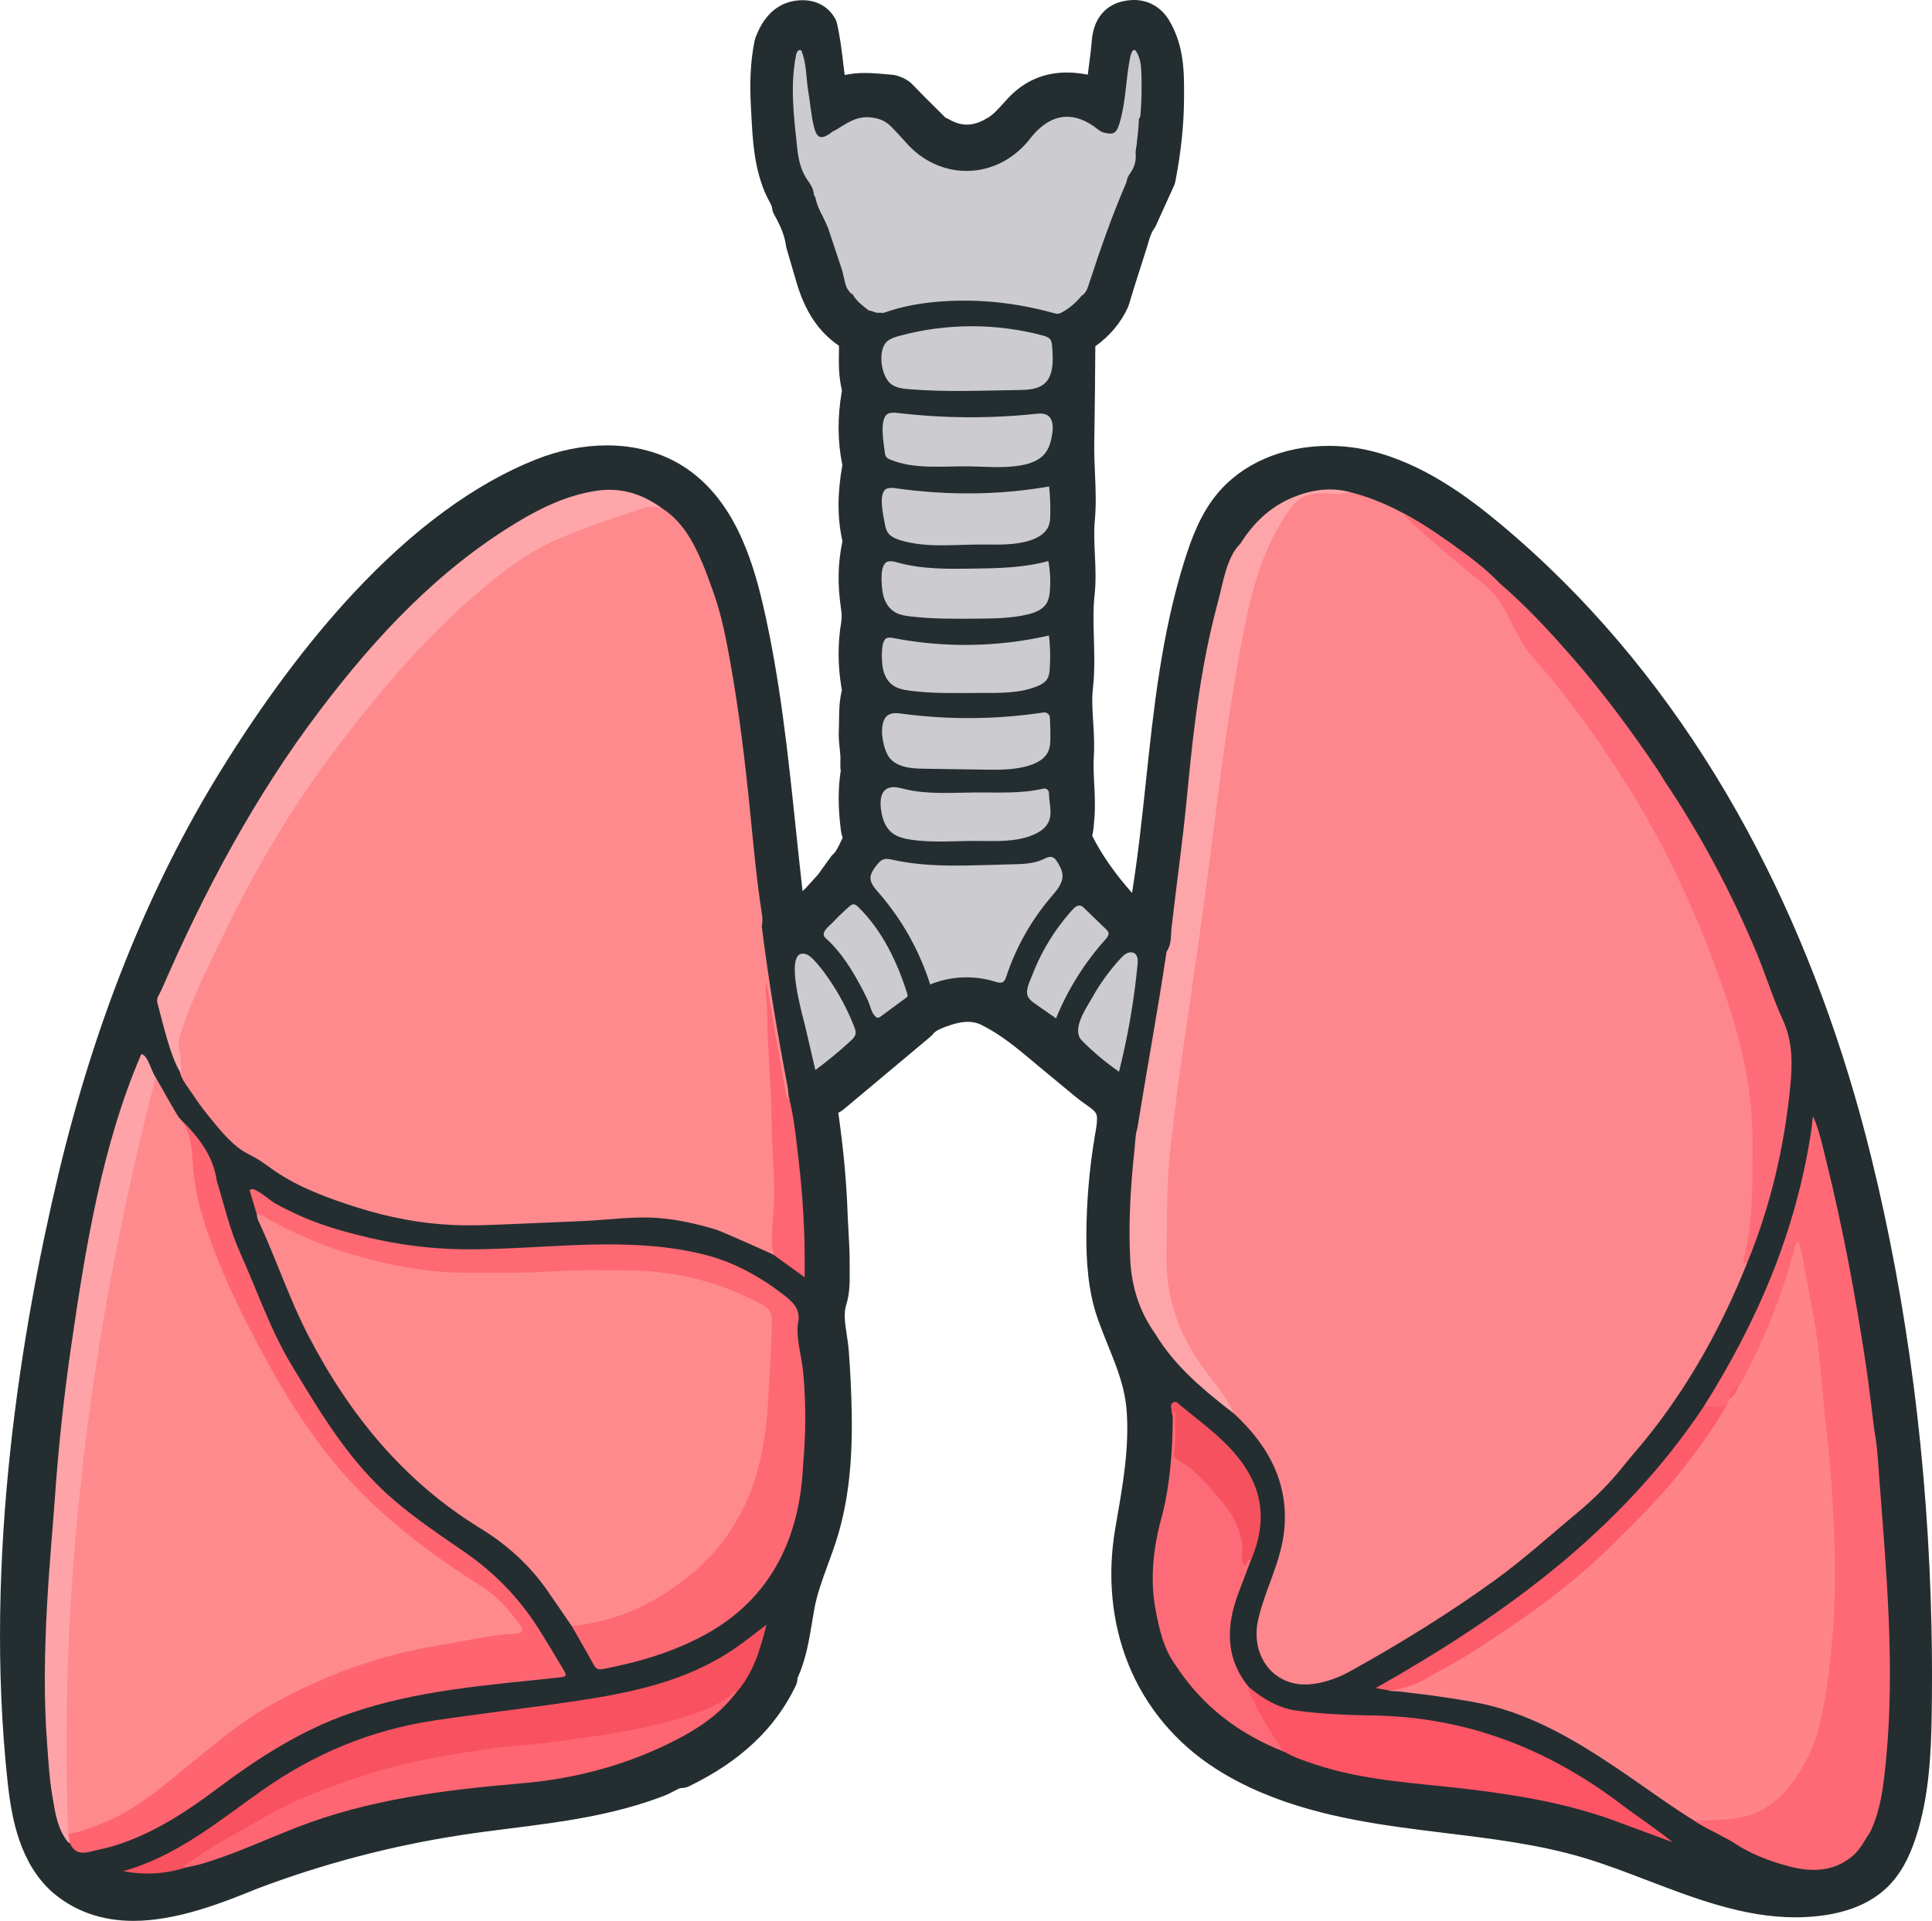<?xml version="1.0" encoding="UTF-8"?>
<svg id="Capa_2" data-name="Capa 2" xmlns="http://www.w3.org/2000/svg" viewBox="0 0 970.236 964.745">
  <defs>
    <style>
      .cls-1 {
        fill: #f85160;
      }

      .cls-2 {
        fill: #fea6aa;
      }

      .cls-3 {
        fill: #f5515f;
      }

      .cls-4 {
        fill: #fe8a8e;
      }

      .cls-5 {
        fill: #fe6b78;
      }

      .cls-6 {
        fill: #242e30;
      }

      .cls-7 {
        fill: #fe6673;
      }

      .cls-8 {
        fill: #fe848a;
      }

      .cls-9 {
        fill: #fe6974;
      }

      .cls-10 {
        fill: #fe6c79;
      }

      .cls-11 {
        fill: #fe5566;
      }

      .cls-12 {
        fill: #fe6975;
      }

      .cls-13 {
        fill: #fe6674;
      }

      .cls-14 {
        fill: #fea4a8;
      }

      .cls-15 {
        fill: #cccbcf;
      }

      .cls-16 {
        fill: #fe868d;
      }

      .cls-17 {
        fill: #fe6571;
      }

      .cls-18 {
        fill: #fd5c6b;
      }

      .cls-19 {
        fill: #fea5a9;
      }
    </style>
  </defs>
  <g id="Capa_1-2" data-name="Capa 1">
    <g>
      <g>
        <path class="cls-6" d="M67.043,960.244c-14.902,0-27.661-4.511-37.92-13.407-14.83-13.438-18.85-34.005-20.836-52.358-12.131-112.054,7.164-227.128,25.486-303.931,18.023-75.546,45.031-142.872,80.272-200.107,34.648-56.269,89.967-128.921,156.755-155.497,11.098-4.415,22.866-6.75,34.033-6.75,13.258,0,25.564,3.332,35.588,9.635,23.702,14.905,32.968,43.717,38.392,67.151,8.505,36.749,12.491,74.793,16.345,111.585,1.397,13.33,2.841,27.108,4.478,40.614,1.606-1.32,3.635-3.429,4.684-4.519,1.342-1.394,2.436-2.53,3.435-3.338l6.576-7.263c1.949-2.72,3.907-5.44,5.864-8.161l.645-.897c.189-.261.403-.501.642-.716,2.089-1.881,3.385-4.624,4.757-7.528.551-1.167,1.121-2.373,1.764-3.576-.038-.297-.258-.935-.407-1.372-.286-.838-.644-1.88-.802-3.057-1.501-11.168-1.491-21.004.031-30.055-.219-.546-.329-1.132-.323-1.723l.023-2.192c.001-.071.004-.165.008-.236.132-2.269-.115-4.627-.376-7.123-.281-2.693-.572-5.479-.422-8.432.087-1.706.103-3.413.121-5.221.049-4.88.1-9.926,1.58-15.056-.019-.163-.103-.515-.168-.777-.11-.456-.218-.913-.295-1.383-1.754-10.7-1.786-21.23-.096-31.297.414-2.477.38-5.137-.108-8.369-1.707-11.291-1.495-21.717.647-31.873.051-.241.107-.479.164-.714.038-.156.087-.356.112-.486-2.719-11.203-2.813-23.005-.3-37.126.15-.844.168-1.398.059-1.918-2.353-11.21-2.461-22.684-.327-35.074.151-.883.289-1.788.16-2.286-1.676-6.502-1.577-12.918-1.482-19.122.021-1.329.041-2.658.043-3.985.001-.636-.018-1.052-.044-1.324-.451-.125-.882-.32-1.273-.578-9.707-6.389-16.143-15.914-20.254-29.977l-4.968-16.964c-.065-.218-.111-.44-.142-.664-.715-5.311-2.694-10.595-6.419-17.134-.435-.764-.623-1.605-.585-2.431-.391-1.474-1.175-2.953-2.058-4.62-.649-1.227-1.321-2.494-1.9-3.891-5.077-12.238-5.747-24.994-6.396-37.33-.065-1.26-.132-2.519-.203-3.778-.718-12.749-.145-23.056,1.802-32.435.055-.262.132-.519.232-.767,3.006-7.461,7.537-15.171,18.357-15.777.37-.021.735-.031,1.098-.031,5.422,0,9.681,2.347,12.316,6.787.237.4.411.834.516,1.288,1.522,6.618,2.322,13.334,3.096,19.829.434,3.639.878,7.378,1.448,11.043,4.093-1.63,8.586-2.394,13.869-2.394,3.391,0,6.763.302,10.024.595,1.21.108,2.42.218,3.629.31.385.029.765.108,1.13.235l.156.054c1.743.604,4.125,1.428,6.025,3.522,3.517,3.707,7.236,7.383,10.834,10.938,1.867,1.847,3.735,3.692,5.589,5.554.248.249.489.519.73.794.004.004.007.008.011.012.598.074,1.179.269,1.707.576,3.864,2.248,7.591,3.341,11.392,3.34,3.919,0,7.981-1.227,12.072-3.646.052-.031.104-.061.158-.09,3.555-1.912,6.357-5.025,9.324-8.321.841-.935,1.682-1.868,2.538-2.775,7.099-7.519,15.866-11.333,26.06-11.333,3.688,0,7.526.471,11.736,1.44.477.11.953.245,1.43.382.435.125.882.254,1.217.314.31-2.616.656-5.224.994-7.768.631-4.756,1.284-9.674,1.674-14.474.688-8.47,4.472-13.703,11.248-15.552,1.843-.504,3.658-.759,5.394-.759,5.72,0,10.6,2.792,13.741,7.861,7.159,11.956,7.054,24.76,6.952,37.142l-.005.638c-.102,12.67-1.499,25.819-4.271,40.198-.067.347-.175.685-.321,1.008l-9.162,20.189c-.13.288-.291.56-.478.815-1.826,2.471-2.749,5.614-3.726,8.941-.256.869-.511,1.736-.78,2.596-.969,3.077-1.957,6.148-2.946,9.219-1.985,6.167-4.038,12.543-5.872,18.84-.065.222-.146.439-.244.647-3.523,7.533-8.961,13.778-16.163,18.561-.183.121-.373.229-.57.321v.305c-.037,14.753-.246,29.74-.448,44.234l-.099,7.133c-.066,4.811.151,9.766.361,14.558.333,7.608.678,15.476-.056,23.307-.543,5.791-.273,11.546.014,17.64.3,6.371.609,12.96-.108,19.537-.818,7.493-.606,14.898-.383,22.736.225,7.889.458,16.046-.461,24.262-.65,5.814-.281,11.653.11,17.836.34,5.371.691,10.925.328,16.539-.306,4.732-.065,9.45.19,14.445.279,5.461.567,11.107.078,16.792-.045.52-.083,1.041-.12,1.56-.181,2.473-.366,5.029-1.209,7.704-.109.349-.137.557-.143.656.015.016.033.036.058.059.362.35.664.758.892,1.207,5.32,10.505,12.678,20.841,22.49,31.594l.848.81c.06.058.117.115.174.176.697.745,1.677,1.473,2.713,2.242.417.31.856.636,1.306.986.137-1.178.237-2.382.34-3.604.163-1.951.332-3.969.655-6.005,2.951-18.564,4.96-37.467,6.902-55.748,3.8-35.76,7.729-72.738,18.894-108.71,3.505-11.292,7.828-23.06,15.657-32.626,11.788-14.402,31.037-22.663,52.81-22.663,6.307,0,12.601.704,18.706,2.093,25.956,5.902,47.531,21.842,65.213,36.656,10.605,8.886,21.021,18.43,30.961,28.366,37.467,37.46,69.787,82.116,96.064,132.731,24.125,46.471,43.292,98.175,56.968,153.676,18.319,74.346,28.483,153.518,30.209,235.315.308,14.558.343,29.337.106,43.927-.302,18.643-1.174,40.214-7.744,60.282-3.375,10.312-7.555,17.649-13.153,23.089-7.087,6.885-17.144,11.263-29.89,13.01-4.276.587-8.7.884-13.148.884h-.006c-24.996-.001-49.23-9.275-72.667-18.244-10.729-4.106-21.823-8.351-32.734-11.591-22.51-6.682-46.45-9.606-69.603-12.435-7.372-.901-14.996-1.832-22.482-2.873-29.064-4.039-62.593-10.597-90.911-28.612-38.848-24.712-57.05-68.291-48.69-116.573l.552-3.179c3.171-18.23,6.449-37.081,5.247-55.778-.839-13.035-5.168-23.773-9.752-35.143-1.612-3.999-3.279-8.134-4.854-12.5-5.125-14.209-5.729-29.548-5.683-41.323.066-16.669,1.529-33.446,4.349-49.866l.102-.592c.619-3.592,1.205-6.983.729-10.084-.564-3.671-3.311-5.78-7.747-8.917-1.382-.979-2.812-1.989-4.186-3.122l-1.94-1.6c-5.441-4.486-11.069-9.125-16.579-13.729l-2.388-2c-8.568-7.186-16.661-13.975-26.204-18.88-.054-.027-.107-.056-.16-.086-3.107-1.759-6.372-2.613-9.979-2.613-3.627,0-7.594.84-12.483,2.646-3.217,1.188-6.522,2.562-8.502,5.124-.198.256-.423.49-.671.698l-6.49,5.438c-12.286,10.297-24.574,20.594-36.872,30.877-.747.625-1.505,1.062-2.113,1.412-.19.11-.381.219-.565.335-.294.185-.608.334-.935.446-.856.291-1.091.521-1.105.536h.001c.01,0-.175.491.065,2.17,2.644,18.575,4.189,34.958,4.728,50.086.113,3.173.298,6.42.477,9.56.323,5.677.657,11.548.6,17.421-.011,1.108-.002,2.223.008,3.339.042,4.99.085,10.15-1.541,15.215-1.659,5.173-.797,10.896.116,16.954.38,2.521.772,5.127.98,7.729.775,9.775,1.27,20.092,1.472,30.664.469,24.633-1.744,44.071-6.964,61.173-1.411,4.625-3.087,9.196-4.707,13.616-2.884,7.866-5.607,15.296-7.032,23.136-.416,2.284-.787,4.542-1.155,6.778-1.507,9.156-3.065,18.619-7.448,27.995.134.9.014,1.861-.375,2.671-9.847,20.509-26.683,36.323-51.47,48.346-.612.297-1.284.451-1.964.451h-.053c-1.85,0-3.649.964-5.734,2.081-1.306.699-2.656,1.423-4.177,2.009-25.253,9.736-51.11,13.007-76.116,16.17-8.151,1.031-16.579,2.098-24.931,3.375-35.495,5.429-70.451,14.623-103.905,27.33-20.398,8.296-40.347,15.738-60.148,15.738ZM546.987,518.107c2.16,1.709,4.068,3.588,5.932,5.424,1.792,1.764,3.498,3.444,5.328,4.879.291-1.297.808-2.503,1.546-3.606,2.175-8.805,3.441-18.012,4.666-26.925.262-1.901.523-3.802.793-5.701.141-.991.333-1.931.519-2.84.25-1.22.48-2.344.532-3.36-1.647,1.579-3.163,3.144-4.329,4.894-.041.061-.084.122-.127.181-4.854,6.561-8.946,13.493-12.165,20.607-.035.079-.073.157-.113.233-.983,1.877-1.741,3.932-2.543,6.107-.014.035-.026.071-.039.106ZM419.764,468.952c.595.247,1.167.56,1.708.94.377.264.712.584.992.95,1.086,1.416,2.25,2.853,3.375,4.243,4.019,4.964,8.176,10.097,10.802,16.539.098.238.174.483.229.735.86,3.923,2.749,7.543,4.83,11.308,2.397-2.002,4.959-3.636,7.468-5.236.056-.036.112-.072.168-.107-5.184-14.741-10.68-26.57-20.139-36.158-.469-.476-.838-.821-1.134-1.07-.589.558-1.428,1.349-2.642,2.49-1.794,1.687-4.651,4.375-5.657,5.367ZM522.2,499.071c2.107.848,4.076,1.96,5.931,3.353,4.93-10.497,10.841-20.1,17.569-28.544.084-.105.173-.207.266-.304.306-.32.591-.664.879-1.007.778-.926,1.768-2.103,3.129-3.062-.269-.4-.681-.848-1.301-1.365-1.054-.879-1.933-1.8-2.782-2.689-.299-.314-.598-.628-.901-.935-1.099-1.108-2.221-2.241-3.039-2.981-.757.877-1.794,2.231-2.809,3.555-.124.162-.234.337-.348.509-.145.221-.291.441-.444.657-.116.166-.244.323-.383.471-6.806,7.305-10.578,16.25-14.467,26.339-.061.159-.132.315-.212.467-1.41,2.698-1.486,4.336-1.088,5.536ZM485.062,486.475c4.731,0,9.685.683,14.735,2.029.087-.3.3-.996.3-.996.031-.102.065-.203.103-.302,6.286-16.342,13.319-28.763,22.13-39.083.375-.469.724-.962,1.074-1.453.743-1.042,1.586-2.223,2.669-3.312,1.845-1.856,2.109-3.315,1.011-5.576-.175-.357-.301-.737-.374-1.129-.035-.184-.071-.337-.105-.463-.24.046-.56.128-.98.269-6.031,2.022-12.757,3.005-20.561,3.005-3.218,0-6.354-.017-9.491-.032-3.12-.017-6.241-.033-9.362-.033-4.664,0-8.5.037-12.072.117-1.15.025-2.298.039-3.444.039-8.799,0-16.727-.789-24.174-2.409-1.44.829-2.325,1.718-2.536,2.563-.289,1.166.483,3.066,2.123,5.226,9.773,11.471,17.59,24.635,23.894,40.239.029.073.057.147.083.223.165.48.354.955.543,1.431.208.524.428,1.078.634,1.665,4.466-1.341,9.087-2.017,13.802-2.017Z"/>
        <path class="cls-6" d="M569.409,9c3.912 0,7.427,1.713,9.917,5.732,6.587,11.003,6.371,23.083,6.272,35.372-.107,13.318-1.682,26.374-4.191,39.382-3.054,6.73-6.108,13.46-9.162,20.189-2.835,3.838-3.794,8.457-5.18,12.861-2.952,9.382-6.094,18.705-8.845,28.151-3.259,6.968-8.191,12.477-14.577,16.718-2.704.364-2.576,2.395-2.581,4.363-.043,17.108-.314,34.229-.547,51.318-.171,12.544,1.489,25.093.325,37.506-1.169,12.468,1.244,24.903-.088,37.107-1.712,15.687.916,31.268-.842,46.987-1.288,11.516,1.167,23.034.42,34.585-.673,10.406,1.165,20.806.275,31.142-.241,2.801-.29,5.607-1.137,8.3-.634,2.013-.493,3.784,1.084,5.305,6.115,12.075,14.189,22.755,23.284,32.708.319.304.638.609.957.913,3.082,3.291,8.09,4.846,9.122,10.296,3.193-6.11,2.617-12.728,3.622-19.046,8.748-55.022,8.944-110.007,25.649-163.829,3.428-11.044,7.518-22.161,14.842-31.11,11.759-14.368,30.532-21.014,49.328-21.014,5.975,0,11.952.672,17.707,1.98,23.859,5.425,44.565,20.004,63.321,35.718,10.631,8.908,20.861,18.293,30.669,28.1,77.574,77.558,125.815,178.664,151.844,284.3,18.762,76.14,28.419,155.583,30.08,234.333.308,14.619.341,29.214.105,43.759-.322,19.886-1.333,40.054-7.521,58.955-2.558,7.814-6.116,15.532-12.013,21.261-7.246,7.04-17.357,10.408-27.366,11.78-4.207.577-8.383.842-12.542.842-35.484,0-69.397-19.339-104.121-29.648-30.081-8.93-61.667-11.132-92.748-15.451s-62.64-11.11-89.115-27.952c-38.698-24.617-54.337-67.736-46.671-112.01,3.438-19.857,7.162-39.7,5.855-60.014-1.185-18.424-8.757-31.952-14.863-48.88-4.565-12.654-5.469-26.327-5.416-39.779.065-16.455,1.5-32.904,4.283-49.122.689-4.01,1.461-8.098.844-12.12-1.152-7.501-8.196-10.44-13.518-14.829-6.175-5.091-12.355-10.177-18.497-15.309-9.335-7.799-18.498-15.816-29.42-21.429-4.039-2.286-8.116-3.198-12.195-3.198-4.698,0-9.399,1.21-14.043,2.925-3.839,1.418-7.814,3.113-10.505,6.594-14.449,12.108-28.895,24.219-43.357,36.312-.656.548-1.452.929-2.183,1.387-3.733,1.275-4.628,3.466-4.04,7.6,2.341,16.45,4.094,32.975,4.686,49.611.318,8.925,1.161,17.822,1.073,26.776-.057,5.797.43,11.783-1.316,17.224-2.758,8.592.202,17.72.893,26.414.802,10.099,1.267,20.267,1.46,30.394.382,20.095-.871,40.448-6.769,59.773-3.802,12.457-9.521,24.381-11.863,37.261-2.164,11.902-3.154,23.088-8.527,34.253-.316.657-.283,1.356-.081,2.048-10.47,21.809-28.131,35.94-49.377,46.245-.038-.001-.076-.001-.113-.001-4.362,0-7.662,2.923-11.469,4.391-32.816,12.653-65.931,14.067-100.109,19.295-35.801,5.476-71.018,14.727-104.875,27.593-17.671,7.188-38.706,15.425-58.497,15.425-12.55,0-24.6-3.313-34.972-12.307-13.415-12.159-17.362-31.441-19.311-49.443-10.635-98.248,2.586-206.814,25.39-302.403,16.616-69.652,42.093-137.672,79.727-198.792,35.545-57.727,89.565-127.802,154.586-153.675,10.202-4.06,21.375-6.431,32.369-6.431,11.737 0,23.27,2.704,33.193,8.944,21.427,13.475,30.695,39.696,36.403,64.356,11.56,49.944,14.614,101.394,20.807,152.282.399,3.276,1.503,4.498,2.968,4.498,3.807,0,10.043-8.256,12.62-10.141,2.338-2.582,4.676-5.163,7.013-7.745,2.212-3.086,4.434-6.173,6.656-9.261,3.75-3.378,5.223-8.133,7.514-12.396,1.358-2.527-.443-4.759-.755-7.082-1.308-9.728-1.61-19.401.076-29.099.121-.695-.002-1.389-.328-2.031.008-.738.016-1.477.023-2.215.303-5.219-1.063-10.33-.796-15.587.329-6.464-.29-13,1.548-19.318.445-1.528-.143-2.733-.363-4.077-1.629-9.936-1.765-19.899-.1-29.823.558-3.329.393-6.551-.096-9.787-1.532-10.133-1.519-20.224.601-30.271.216-1.021.561-1.907.286-3.03-2.891-11.782-2.387-23.61-.282-35.436.219-1.232.292-2.392.032-3.63-2.333-11.106-2.216-22.243-.297-33.388.241-1.402.44-2.795.084-4.176-1.868-7.241-1.31-14.627-1.298-21.973.004-2.654-.214-4.962-3.343-5.669-9.993-6.577-15.164-16.383-18.408-27.481-1.654-5.656-3.312-11.311-4.969-16.966-.912-6.778-3.623-12.887-6.968-18.761l.159.158c-.539-3.925-2.988-7.057-4.456-10.596-5.278-12.725-5.509-26.251-6.263-39.637-.588-10.438-.43-20.933,1.715-31.268,2.692-6.684,6.208-12.505,14.435-12.966.285-.016.567-.024.846-.024,3.516 0,6.498,1.3,8.447,4.584,2.515,10.927,2.987,22.156,4.914,33.17.194,1.111.047,2.838,1.208,2.838.322,0,.743-.132,1.3-.447,4.99-2.819,10.149-3.594,15.377-3.593,4.408 0,8.866.551,13.309.892,1.585.55,3.184,1.072,4.354,2.382,5.377,5.671,11.024,11.072,16.536,16.608.866.87,1.575,2.12,3.023,2.12.112,0,.229-.008.351-.023,4.567,2.657,9.118,3.951,13.654,3.951,4.804,0,9.592-1.452,14.364-4.273,5.35-2.878,8.976-7.705,13.002-11.971,6.71-7.107,14.379-9.922,22.787-9.921,3.456 0,7.038.476,10.727,1.325,1.313.302,2.601.846,3.976.846.209,0,.42-.013.634-.04.041-.008.083-.012.126-.012.636 0,1.458.829,2.098.829.448,0,.808-.406.953-1.786.893-8.481,2.332-16.91,3.022-25.404.458-5.634,2.477-10.082,7.947-11.575,1.434-.391,2.846-.6,4.21-.6M505.039,434.964c-6.272,0-12.546-.066-18.818-.066-4.061,0-8.123.028-12.183.118-1.117.025-2.23.038-3.343.038-8.356,0-16.612-.733-24.765-2.657-7.346,3.356-8.497,8.628-3.326,15.363,9.987,11.699,17.479,24.877,23.224,39.098.849,2.469,2.236,4.818,1.727,7.595-.037.088-.09.165-.131.249.01-.005.018-.013.028-.018,5.801-2.555,11.674-3.71,17.61-3.71,4.644,0,9.325.707,14.039,2.003,1.123.309,2.234.73,3.406.73.219,0,.44-.015.665-.048.24-.094.448-.232.635-.398-.318-1.542.152-2.989.596-4.44,5.258-13.668,11.805-26.611,21.396-37.83,1.182-1.468,2.148-3.134,3.469-4.463,3.157-3.178,3.822-6.689,1.864-10.715-.56-2.961-1.923-4.187-4.03-4.187-.849,0-1.819.199-2.906.564-6.183,2.073-12.619,2.772-19.13,2.772h-.025M440.786,511.007c.082,0,.163-.014.203-.045.116-.093.137-.304.2-.491,3.664-4.356,8.605-6.999,13.219-10.071.13-.089.256-.195.38-.311-.247-.645-.562-1.268-.745-1.937-4.956-14.297-10.735-28.091-21.642-39.147-1.721-1.744-3.241-3.012-5.434-3.012-.129,0-.261.004-.395.013-.133.235-.275.464-.431.686-.305.375-9.248,8.669-10.027,9.561-2.554,2.924-2.072,5.144,1.478,6.7.471.134.901.347,1.301.626,4.866,6.346,10.495,12.169,13.581,19.743,1.415,6.458,5.083,11.885,8.074,17.62.021.04.13.064.238.064M530.104,510.575c.13-2.164,1.005-4.112,2.001-6.027,4.648-9.937,10.271-19.274,17.115-27.863,1.697-1.776,2.954-4.139,5.795-4.41l.022.019c.011-.025.024-.048.035-.073-.065-.087-.129-.173-.196-.26.376-3.103-1.025-5.359-3.322-7.274-1.21-1.008-2.257-2.213-3.37-3.336-3.223-3.254-4.891-4.938-6.421-4.938-1.64,0-3.123,1.934-6.194,5.943-.32.418-.589.874-.894,1.306-7.439,7.984-11.531,17.819-15.374,27.789-1.995,3.815-2.643,7.557-.352,11.145.266.114.53.231.79.353,4.219,1.512,7.562,4.207,10.366,7.626M560.631,535.15c.998,0,1.279-1.462,1.872-4.902.126-1.311.601-2.475,1.44-3.491,2.841-11.164,4.15-22.584,5.764-33.946.483-3.404,1.819-6.803.634-10.314-.625-1.577-1.881-2.593-3.16-3.587-3.061,3.083-6.507,5.798-8.952,9.467-4.96,6.705-9.207,13.829-12.647,21.429-1.657,3.163-2.681,6.583-4.01,9.879.039.057.081.109.119.167,5.603,3.548,9.485,9.053,14.858,12.91,2.108,1.513,3.309,2.388,4.082,2.388M508.168,489.92c.006-.035.006-.066.012-.102-.034.019-.061.04-.094.06.027.014.056.027.082.042M569.409,0c-2.137,0-4.351.309-6.58.917-4.95,1.351-13.422,5.685-14.546,19.529-.38,4.683-.997,9.324-1.649,14.237-.124.931-.248,1.872-.373,2.818-3.703-.728-7.172-1.084-10.544-1.084-11.479-0-21.348,4.287-29.331,12.743-.906.96-1.772,1.923-2.61,2.853-2.815,3.127-5.246,5.829-8.111,7.37-.107.058-.212.117-.317.179-3.437,2.032-6.637,3.02-9.783,3.02-2.984,0-5.97-.893-9.128-2.73-.504-.293-1.033-.535-1.578-.724-1.837-1.845-3.688-3.675-5.54-5.504-3.565-3.523-7.251-7.165-10.712-10.812-2.663-2.918-5.778-3.997-7.849-4.714l-.158-.055c-.731-.254-1.492-.412-2.263-.471-1.19-.091-2.38-.199-3.571-.305-3.359-.301-6.833-.613-10.426-.613-3.681,0-7.032.34-10.149,1.043-.241-1.873-.468-3.775-.7-5.722-.787-6.614-1.602-13.452-3.179-20.307-.208-.906-.556-1.775-1.031-2.575-3.441-5.797-9.189-8.99-16.186-8.991-.443,0-.897.013-1.35.038-15.133.849-20.325,13.737-22.279,18.589-.2.496-.355,1.01-.464,1.534-2.029,9.776-2.629,20.453-1.889,33.602.071,1.254.137,2.51.203,3.766.669,12.714,1.361,25.861,6.733,38.813.66,1.591,1.415,3.016,2.08,4.272.623,1.175,1.219,2.303,1.544,3.22.075,1.353.457,2.705,1.167,3.951,3.425,6.014,5.235,10.797,5.868,15.506.06.45.155.895.283,1.33l1.452,4.953c1.173,4.003,2.346,8.005,3.517,12.008,4.327,14.803,11.133,24.995,21.381,31.992-.008.848-.021,1.695-.034,2.543-.098,6.37-.198,12.951,1.517,19.878-.022.185-.066.464-.129.833-2.191,12.724-2.082,25.041.327,36.61-.007.067-.021.181-.053.358-2.513,14.117-2.478,26.537.109,37.917-.02.088-.039.176-.058.265-2.256,10.694-2.483,21.644-.694,33.477.421,2.787.458,4.932.119,6.954-1.772,10.557-1.74,21.582.094,32.767.083.505.182.956.27,1.331-1.348,5.321-1.399,10.501-1.446,15.111-.018,1.761-.034,3.424-.116,5.04-.168,3.301.155,6.396.44,9.126.242,2.31.469,4.492.359,6.397-.008.143-.013.287-.015.431l-.023,2.21c-.007.697.066,1.389.217,2.064-1.43,9.21-1.391,19.161.114,30.361.182,1.349.529,2.499.832,3.407-.348.705-.675,1.398-.996,2.078-1.225,2.592-2.282,4.831-3.699,6.107-.477.43-.907.909-1.282,1.43l-.363.505c-2.004,2.785-4.007,5.569-6.003,8.352l-6.189,6.835c-.526.445-1.056.94-1.6,1.477-1.206-10.519-2.315-21.114-3.397-31.439-3.869-36.929-7.869-75.116-16.438-112.136-5.619-24.276-15.286-54.165-40.38-69.946-10.742-6.755-23.877-10.326-37.984-10.326-11.73-0-24.074,2.444-35.697,7.069-30.621,12.185-61.44,34.767-91.602,67.117-23.02,24.691-45.67,55.039-67.321,90.201-35.494,57.644-62.685,125.412-80.818,201.422-18.404,77.147-37.782,192.766-25.584,305.46,2.078,19.195,6.342,40.757,22.214,55.143.049.044.098.088.148.131,11.101,9.626,24.851,14.507,40.868,14.507,22.291,0,46.04-9.641,61.79-16.048,33.139-12.585,67.774-21.693,102.942-27.073,8.293-1.269,16.692-2.331,24.814-3.358,25.274-3.197,51.409-6.502,77.173-16.436,1.781-.686,3.323-1.512,4.683-2.241,1.354-.726,2.889-1.548,3.548-1.548.034.001.067.001.102.001,1.361,0,2.715-.308,3.939-.902,25.739-12.485,43.26-28.986,53.562-50.447.572-1.192.87-2.484.886-3.785,4.271-9.566,5.821-18.98,7.322-28.101.362-2.196.735-4.467,1.142-6.701,1.356-7.46,4.016-14.714,6.831-22.395,1.641-4.477,3.337-9.105,4.785-13.848,5.362-17.567,7.636-37.45,7.159-62.571-.203-10.657-.703-21.066-1.486-30.936-.219-2.76-.624-5.445-1.015-8.042-.832-5.523-1.618-10.739-.28-14.909,1.847-5.755,1.798-11.532,1.755-16.629-.009-1.089-.019-2.176-.008-3.256.059-6.026-.279-11.975-.607-17.729-.177-3.114-.36-6.334-.472-9.457-.533-14.982-2.041-31.157-4.608-49.415.058-.034.117-.067.175-.1.678-.391,1.703-.982,2.75-1.858,12.214-10.213,24.417-20.439,36.62-30.666l6.745-5.652c.496-.415.945-.883,1.34-1.394,1.13-1.462,3.326-2.482,6.502-3.655,4.375-1.615,7.848-2.368,10.926-2.368,2.848,0,5.315.645,7.762,2.03.105.06.212.117.319.172,9.096,4.675,17.002,11.307,25.373,18.328.796.668,1.593,1.336,2.391,2.003,5.492,4.588,11.094,9.207,16.512,13.673l2.03,1.674c1.502,1.238,3.001,2.298,4.45,3.324,3.89,2.752,5.624,4.144,5.898,5.927.364,2.374-.16,5.415-.716,8.634l-.102.596c-2.861,16.668-4.346,33.695-4.413,50.609-.047,12.148.586,27.999,5.95,42.869,1.603,4.445,3.287,8.62,4.914,12.657,4.637,11.502,8.642,21.435,9.434,33.746,1.169,18.164-1.919,35.919-5.189,54.717l-.553,3.184c-4.129,23.849-1.894,47.455,6.466,68.266,8.728,21.73,24.027,40.013,44.243,52.873,29.046,18.477,63.164,25.166,92.707,29.272,7.526,1.046,15.171,1.98,22.565,2.883,22.966,2.806,46.714,5.707,68.86,12.282,10.746,3.19,21.758,7.404,32.407,11.479,23.819,9.116,48.448,18.541,74.276,18.541,4.655,0,9.286-.311,13.765-.925,13.718-1.881,24.624-6.672,32.415-14.241,6.14-5.966,10.683-13.883,14.295-24.916,6.764-20.661,7.659-42.635,7.966-61.61.237-14.659.201-29.494-.106-44.094-1.732-82.125-11.94-161.626-30.339-236.296-13.761-55.846-33.054-107.885-57.344-154.673-26.489-51.024-59.083-96.053-96.876-133.838-10.032-10.03-20.547-19.664-31.252-28.634-17.035-14.273-40.058-31.445-67.106-37.595-6.432-1.463-13.062-2.204-19.703-2.204-23.129,0-43.647,8.862-56.293,24.314-8.319,10.164-12.834,22.416-16.473,34.142-11.295,36.392-15.248,73.592-19.07,109.567-1.937,18.224-3.938,37.069-6.872,55.517-.053.329-.101.656-.146.981-8.601-9.7-15.131-19.047-19.92-28.505-.026-.051-.053-.102-.08-.153.624-2.568.798-4.958.955-7.111.037-.5.073-1.002.116-1.502.516-5.993.22-11.797-.067-17.41-.248-4.861-.482-9.452-.193-13.924.382-5.903.021-11.603-.328-17.115-.378-5.98-.736-11.629-.129-17.05.954-8.528.717-16.846.487-24.889-.219-7.681-.426-14.935.358-22.122.756-6.926.438-13.692.13-20.235-.279-5.931-.542-11.533-.028-17.009.763-8.14.411-16.165.071-23.925-.217-4.945-.421-9.616-.358-14.298l.102-7.325c.192-13.748.39-27.942.44-41.967,7.192-5.111,12.677-11.636,16.316-19.418.196-.419.359-.852.489-1.296,1.815-6.231,3.856-12.573,5.831-18.705.993-3.085,1.986-6.17,2.958-9.261.279-.886.542-1.781.806-2.677.899-3.062,1.675-5.707,3.028-7.537.375-.508.696-1.054.957-1.629l4.581-10.095,4.581-10.094c.292-.644.508-1.32.642-2.015,2.826-14.648,4.25-28.064,4.354-41.015l.005-.635c.106-13.004.217-26.45-7.555-39.432-.024-.039-.047-.078-.072-.117-3.992-6.443-10.231-9.992-17.567-9.992h0ZM474.03,483.137c-6.398-15.746-14.316-29.09-24.191-40.761,6.509,1.127,13.386,1.678,20.855,1.678,1.156,0,2.349-.013,3.543-.04,3.54-.079,7.347-.116,11.983-.116,3.121,0,6.242.016,9.362.033,3.152.017,6.305.033,9.456.033h.025c5.792-.001,11.045-.516,15.899-1.569-.456.59-.858,1.153-1.221,1.661-.319.447-.622.871-.886,1.207-8.692,10.197-15.693,22.306-21.923,37.948-4.044-.821-8.021-1.236-11.872-1.236-3.739,0-7.425.389-11.031,1.162h0ZM426.521,468.731c.489-.461.973-.917,1.417-1.334,7.054,7.901,11.692,17.493,15.956,29.086-.214.142-.428.285-.643.431-.876-1.856-1.583-3.686-1.985-5.517-.11-.502-.263-.994-.457-1.47-2.877-7.061-7.445-12.701-11.475-17.677-.98-1.21-1.913-2.362-2.813-3.518h0ZM529.718,489.572c3.082-7.553,6.416-14.273,11.542-19.775.274-.294.528-.607.761-.935.129-.182.253-.366.377-.551.077.081.154.161.231.242.291.305.595.624.915.951-.048.057-.096.114-.142.169-.265.315-.515.613-.688.794-.186.195-.364.399-.533.61-4.533,5.688-8.703,11.878-12.463,18.496h0ZM552.316,516.734c.392-.982.796-1.908,1.238-2.752.08-.153.156-.308.227-.465,1.583-3.497,3.387-6.95,5.396-10.334-.84,5.901-1.743,11.621-2.986,17.256-.039-.038-.077-.076-.116-.114-1.173-1.155-2.414-2.378-3.76-3.591h0Z"/>
      </g>
      <path class="cls-16" d="M880.9,595.534c-.78,7.49-.09,15.08-1.12,22.62-.56,4.16-.31,8.4-2.33,12.3-.58,1.11-.43,2.4.07,3.58-14.2,35.52-32.91,68.34-58.14,97.26-1.95,2.24-3.76,4.6-5.64,6.9-6.41,7.77-13.53,14.83-21.27,21.28-13.88,11.49-27.21,23.65-41.86,34.24-23.14,16.72-47.39,31.67-72.32,45.53-6.15,3.42-12.76,5.83-19.75,6.61-18.24,2.04-30.97-13.67-26.66-32.57,3.29-14.38,10.62-27.3,12.71-42.17,3.5-24.8-7.04-44.69-24.89-61.13-9.4-11.83-18.73-23.72-25.88-37.11-6.17-11.54-9.12-23.9-9.42-36.95-.65-27.82.97-55.45,4.91-83.04,4.99-34.97,9.61-69.98,14.61-104.95,4.65-32.52,7.91-65.25,13.21-97.7,3.71-22.73,7.32-45.49,14.66-67.41,3.55-10.58,9.31-20.08,15.73-29.15,2.95-4.17,7.49-5.49,12.24-6.39,5.94-1.12,11.88,0,17.82-.24,9.63,2.4,18.57,6.13,27.06,10.67,11.08,5.93,21.41,13.23,31.62,20.78,5.77,4.26,11.29,8.83,16.33,13.96-1.51,2.58,89.5,115.13,100.18,137.92,14.63,31.24,18.81,72.29,25.2,106.43,3.63,19.38,5,38.98,2.93,58.73Z"/>
      <path class="cls-4" d="M382.536,465.087c3.369,27.074,7.873,53.965,13.001,80.757.295,1.541.343,3.13.506,4.697.69,1.424.582,2.548-1.287,1.76-1.095-.462-1.444-1.961-1.682-3.164-3.422-17.325-6.577-34.691-7.994-52.481-.213,4.621,1.25,8.946,1.443,13.387.951,21.915,1.893,43.84,3.003,65.735.875,17.253-.439,34.38-.072,51.559.023,1.061-.101,2.11-.883,2.946.129-.138-26.2-11.869-28.879-12.692-9.576-2.942-20.095-5.257-30.068-5.924-12.001-.803-24.799,1.066-36.826,1.583-12.283.528-24.566,1.057-36.848,1.585-9.553.411-19.121.822-28.674.397-16.264-.723-32.363-3.894-47.872-8.785-14.281-4.503-29.037-9.877-41.467-18.375-3.272-2.237-6.385-4.721-9.839-6.665-1.896-1.067-3.886-1.966-5.731-3.119-6.9-4.312-12.741-11.781-17.828-18.049-2.744-3.381-5.326-6.894-7.696-10.547-1.874-2.888-6.172-8.016-6.498-11.484-.265-2.814-2.461-4.962-2.699-7.787-.477-5.236,1.054-10.151,2.858-14.889,9.45-24.828,21.125-48.631,33.497-72.111,8.69-16.491,17.981-32.639,28.838-47.784,16.67-23.256,33.708-46.188,53.279-67.23,13.329-14.331,27.525-27.611,42.661-39.847,13.86-11.203,29.395-19.763,46.496-25.308,8.515-2.761,16.953-5.78,25.401-8.752,3.981-1.4,7.833-1.766,11.57.636,10.258,6.482,15.704,16.588,20.324,27.247,1.999,4.612,3.581,9.404,5.353,14.114,4.413,12.03,6.769,24.576,9,37.121,4.311,24.241,7.23,48.664,9.692,73.168,1.762,17.537,3.325,35.119,6.052,52.556.296,1.894.333,3.841-.13,5.747Z"/>
      <path class="cls-4" d="M287.077,816.601c-3.863-5.623-7.74-11.236-11.586-16.87-9.052-13.26-20.666-23.815-34.289-32.168-38.389-23.538-65.605-56.922-86.194-96.451-9.837-18.886-16.381-39.124-25.409-58.316-.433-.92-.463-2.028-.68-3.049,2.915-1.786,5.081.41,7.221,1.616,23.43,13.205,48.673,21.071,75.17,24.617,21.276,2.847,42.722,2.047,64.147,1.175,26.102-1.062,52.28-2.61,77.954,4.399,10.749,2.935,20.754,7.616,30.564,12.78,3.453,1.818,5.162,4.638,5.05,8.544-.745,25.781-.717,51.641-7.486,76.832-6.987,26.001-22.617,45.658-44.685,60.509-12.844,8.644-26.904,14.366-42.179,17.054-2.614.46-5.201,1.114-7.596-.672Z"/>
      <path class="cls-8" d="M858.938,919.124c-14.915-8.197-28.464-18.469-42.476-28.031-20.356-13.891-41.9-27.447-65.931-33.897-9.643-2.588-19.585-3.883-29.429-5.372-4.115-.623-8.275-1.041-12.404-1.566-2.11-.268-4.221-.534-6.334-.782-1.249-.146-3.991.093-5.052-.543-3.216-1.931,5.805-1.868,6.819-2.12,6.081-1.513,11.194-4.981,16.584-7.881,26.68-14.355,51.41-31.603,74.259-51.423,21.238-18.422,40.827-38.518,57.269-61.444,4.999-6.971,10.029-13.957,14.209-21.485.425-.933.97-1.792,1.59-2.605,1.804-2.19,3.329-4.555,4.487-7.158,11.662-21.564,20.774-44.145,27.239-67.79.232-.848.474-1.698.892-2.473.5-.926,1.024-2.02,2.193-2.056,1.248-.039,1.626,1.157,2.003,2.098.917,2.291,1.378,4.713,1.898,7.117,5.462,25.262,8.63,50.838,11.151,76.545,2.913,29.701,5.644,59.41,4.91,89.267-.561,22.801-1.936,45.605-7.454,67.892-4.109,16.592-11.46,31.349-25.358,41.988-5.653,4.327-12.249,6.864-19.399,7.522-3.149.29-6.327,1.144-9.353,1.078-3.301-.072-1.704,2.025-2.313,3.121Z"/>
      <path class="cls-12" d="M850.939,914.472c8.566-.183,20.81-.233,29.081-3.323,12.664-4.732,20.218-14.673,26.412-25.776,6.296-11.286,8.75-23.919,10.703-36.526,3.542-22.866,4.792-45.939,4.2-69.044-.514-20.075-1.564-40.137-3.985-60.116-1.804-14.889-2.56-29.907-4.483-44.777-1.585-12.264-4.085-24.417-6.408-36.575-.946-4.951-1.447-10.021-3.474-14.912-1.113.448-1.273,1.594-1.55,2.671-6.211,24.172-15.537,47.105-27.474,68.997-.24.441-.695.765-1.05,1.143-1.806,1.849-3.206,3.968-4.227,6.34-.361.705-.722,1.411-1.083,2.116-3.32,5.137-7.759,3.53-12.182,2.022,13.273-21.056,24.92-42.961,34.217-66.068,9.507-23.628,16.251-48.031,20.04-73.229.329-2.188.303-4.43.837-6.717,3.178,7.105,4.715,14.673,6.561,22.12,8.341,33.648,14.701,67.692,19.867,101.958,1.693,11.233,2.921,22.537,4.361,33.808,1.448,7.35,1.763,14.834,2.328,22.265,3.532,46.498,8.106,95.64,3.575,142.447-1.206,12.46-2.439,24.991-7.871,36.576-2.903,4.33-5.088,9.128-9.302,12.562-9.386,7.648-20.031,7.828-30.932,5.076-7.271-1.836-14.398-4.348-21.098-7.729-2.887-1.457-5.556-3.101-8.266-4.853-2.821-1.824-16.512-8.481-18.797-10.456Z"/>
      <path class="cls-9" d="M287.077,816.601c16.85-1.516,32.217-7.093,46.525-16.144,22.509-14.24,38.437-33.544,46.042-59.175,3.373-11.369,5.132-23.114,5.891-35.022.913-14.323,1.774-28.637,2.118-42.988.1-4.164-1.577-6.266-5.086-8.159-21.9-11.819-45.158-17.304-70.092-17.14-11.335.074-22.758-.304-34.006.505-14.407,1.036-28.763.612-43.135.705-20.943.135-41.254-3.868-61.241-10.019-14.642-4.506-28.494-10.626-41.73-18.261-1.028-.593-2.292-.779-3.446-1.153-1.052-3.534-2.105-7.067-3.157-10.601-.456-.999-.684-1.889.911-1.911,2.545-.034,8.944,5.717,11.381,7.079,4.563,2.55,9.264,4.85,14.059,6.931,8.69,3.772,17.509,6.426,26.584,8.775,19.294,4.995,37.965,7.525,57.953,7.441,39.266-.165,79.583-7.078,118.21,2.955,14.107,3.664,27.551,11.196,39.016,20.156,3.913,3.058,7.529,6.394,7.205,12.035-1.917,7.998,1.537,18.423,2.268,26.522.847,9.389,1.225,18.824,1.003,28.25-.185,7.858-.785,15.699-1.384,23.536-2.56,33.467-16.799,61.55-46.444,78.704-6.313,3.653-12.96,6.713-19.769,9.321-10.948,4.193-22.317,7.047-33.837,9.286-2.235.434-3.528.123-4.676-1.976-3.615-6.608-7.427-13.108-11.162-19.649Z"/>
      <path class="cls-17" d="M108.864,593.055c3.725,12.225,6.551,24.67,11.872,36.461,8.442,18.708,14.947,38.296,25.635,55.978,12.726,21.053,25.258,42.227,42.804,59.857,13.234,13.297,28.839,23.595,44.116,34.126,15.091,10.403,27.322,23.03,37.048,38.323,4.147,6.52,8.089,13.171,12.049,19.807,2.668,4.471,2.387,4.441-2.643,4.985-34.988,3.785-70.167,6.228-103.869,17.877-24.9,8.607-46.5,22.621-67.329,38.244-15.615,11.713-31.939,22.28-50.793,28.178-4.167,1.303-8.49,2.104-12.732,3.171-4.405,1.108-7.921.226-9.884-4.278-.665-1.466-2.284-2.623-1.482-4.563,3.349-2.827,7.651-3.381,11.607-4.634,17.913-5.674,32.19-17.196,46.075-29.061,26.171-22.363,54.464-40.884,87.299-52.048,19.744-6.713,40.147-10.3,60.57-13.901,5.876-1.036,11.733-2.299,17.754-2.333,3.555-.02,3.756-1.466,1.8-4.138-4.708-6.432-10.006-12.182-16.696-16.666-14.741-9.879-29.827-19.271-43.291-30.958-19.759-17.152-36.875-36.607-51.462-58.315-5.887-8.761-11.644-17.517-15.17-27.642-2.782-7.987-8.105-14.769-12.025-22.241-13.251-25.255-23.134-51.594-26.239-80.156-.501-4.611-3.701-7.89-5.569-11.824-1.146-2.415-2.847-5.167,1.964-5.535,8.972,8.775,16.755,18.264,18.589,31.287Z"/>
      <path class="cls-19" d="M677.578,247.04c-4.778,1.716-9.716.591-14.567.695-6.666.142-11.46,2.688-15.43,8.251-12.85,18.003-18.486,38.552-22.74,59.819-3.39,16.947-6.09,33.994-8.71,51.056-2.248,14.647-4.006,29.369-5.939,44.063-1.888,14.352-3.652,28.721-5.599,43.066-1.922,14.165-3.991,28.311-6.021,42.461-2.302,16.053-4.72,32.089-6.915,48.156-1.37,10.024-2.347,20.1-3.632,30.136-2.366,18.49-1.828,37.075-2.225,55.644-.483,22.579,7.067,42.016,20.69,59.63,4.869,6.295,9.847,12.621,13.207,19.962-15.011-11.632-29.643-23.639-39.635-40.218-7.832-11.007-11.755-23.511-12.458-36.763-.986-18.587.139-37.187,2.144-55.684.388-3.58.34-7.301,1.459-10.802,4.754-29.553,10.223-58.987,14.643-88.586,2.641-3.737,2.064-8.285,2.538-12.39,2.518-21.843,5.628-43.618,7.707-65.513,2.085-21.97,4.437-43.944,8.379-65.67,1.963-10.822,4.315-21.577,7.209-32.189,2.408-8.834,4.272-22.429,11.156-29.023,6.556-10.445,15.024-18.659,26.632-23.413,9.139-3.742,18.423-5.093,28.109-2.688Z"/>
      <path class="cls-2" d="M332.246,255.133c-3.073-.678-6.049-1.029-9.216.035-14.225,4.779-28.478,9.463-42.298,15.358-14.656,6.252-27.258,15.638-39.285,25.845-28.576,24.253-52.482,52.623-74.888,82.609-21.208,28.383-38.933,58.637-54.26,90.394-8.211,17.013-16.745,33.926-22.364,52.095-.946,3.059,2.198,14.243.576,17.078-5.131-8.303-8.997-25.757-11.489-34.951-.647-2.387,1.156-4.339,2.042-6.382,21.585-49.755,46.922-97.409,79.791-140.722,27.965-36.851,59.172-70.315,99.232-94.428,12.156-7.317,24.896-13.304,39.139-15.537,12.312-1.93,23.139,1.415,33.017,8.606Z"/>
      <path class="cls-1" d="M93.317,937.917c-10.285,3.328-20.727,3.924-31.454,1.836,26.81-7.471,47.66-24.916,69.641-40.451,26.052-18.412,54.805-30.43,86.382-35.176,23.573-3.543,47.276-6.228,70.854-9.743,28.022-4.177,55.676-9.786,79.734-26.113,5.311-3.604,10.31-7.67,16.442-12.264-3.273,13.114-6.828,24.72-15.277,34.183-8.335,8.174-18.99,11.8-29.839,14.765-27.024,7.386-54.763,10.331-82.537,13.307-38.972,4.176-76.966,12.741-112.5,29.805-14.374,6.903-28.052,15.286-41.824,23.382-3.311,1.946-5.578,5.538-9.623,6.47Z"/>
      <path class="cls-11" d="M627.033,847.218c6.956,5.757,14.742,10.617,23.94,11.903,13.103,1.833,26.286,2.239,39.411,2.486,46.312.869,86.999,16.725,123.587,44.441,8.518,6.452,17.509,12.28,25.975,19.148-9.163-3.381-18.345-6.713-27.486-10.152-23.965-9.016-48.934-13.27-74.237-16.358-26.052-3.179-52.505-4.092-77.716-12.523-5.29-1.769-10.617-3.486-15.484-6.31-4.371-2.41-8.381-5.491-13.144-7.169-2.021-.712-3.229-2.16-3.577-4.136-.525-2.978-1.992-5.5-3.187-8.201-1.94-4.383-.892-9.85-5.151-13.546-.93-.807-.534-3.18,1.107-4.077,1.902-1.039,2.179,1.041,3.063,1.924,1.112,1.109,1.927,1.341,2.898,2.571Z"/>
      <path class="cls-5" d="M627.182,848.221c-2.321-.999,14.205,28.845,17.84,31.632-22.66-8.842-41.189-22.879-54.562-43.399-6.078-8.233-8.227-17.998-10.079-27.684-3.163-16.539-.98-32.858,3.539-48.927,3.438-13.95,4.588-28.169,4.972-42.476.056-2.096.036-4.195.051-6.292-.333-1.137-1.068-2.716.515-3.072,1.57-.353,1.747,1.477,1.849,2.586.467,5.074.521,10.197.089,15.245-.349,4.073,1.16,6.347,4.388,8.623,10.183,7.176,17.922,16.754,24.638,27.092,4.503,6.932,5.21,14.94,4.777,23.156.822-.982,1.151-2.475,2.812-1.819.094.037.157.244.169.378.015.171-.037.347-.06.521-2.035,5.352-4.085,10.699-6.102,16.058-6.261,16.628-6.857,32.658,5.014,47.376.183.227.105.663.149,1.002Z"/>
      <path class="cls-14" d="M34.242,921.073c.299,1.57.598,3.14.897,4.711-.331-.197-.661-.394-.992-.591-5.484-6.809-6.476-15.171-7.883-23.332-1.502-8.71-1.946-17.549-2.628-26.354l.031.056c-3.578-45.294,2.15-97.951,3.859-122.684,1.787-25.858,4.553-51.649,8.29-77.298,7.14-49.014,15.445-100.544,35.144-146.153,2.281.21,3.782,4.421,4.593,6.218,1.195,2.651,1.404,3.548,2.789,5.772.485.779,1.239,4.439,1.697,5.234.886,1.538,1.589,1.792.84,3.205-4.302.231-3.936,4.059-4.662,6.609-3.709,13.022-6.542,26.268-9.489,39.479-3.825,17.147-7.689,34.287-10.695,51.609-5.08,29.275-9.358,58.662-12.959,88.154-2.044,16.746-3.859,33.519-4.957,50.346-.857,13.138-1.89,26.295-2.218,39.436-.618,24.763-1.958,49.523-1.272,74.312.136,4.924,1.377,9.755,1.069,14.712-.141,2.276.076,4.603-1.455,6.559Z"/>
      <path class="cls-13" d="M93.317,937.917c-.412-.267-1.891-.353-.966-.931,7.723-4.824,15.07-10.232,23.124-14.548,8.341-4.47,16.396-9.478,24.79-13.841,11.528-5.993,23.732-10.471,35.968-14.762,15.861-5.562,32.202-9.479,48.745-12.275,12.364-2.09,24.746-4.156,37.321-5.05,11.468-.816,22.864-2.699,34.275-4.237,15.244-2.054,30.352-4.909,45.075-9.37,9.493-2.876,19.114-5.785,26.651-12.857.44-.412.94-.355,1.339.142-7.8,10.306-18.145,17.455-29.429,23.31-24.557,12.742-50.677,19.819-78.272,22.159-38.429,3.259-76.619,7.998-112.96,22.147-15.966,6.217-31.504,13.566-48.004,18.38-2.507.732-5.103,1.162-7.657,1.731Z"/>
      <path class="cls-18" d="M855.419,706.711c3.921-1.515,8.673,1.972,12.182-2.022-5.738,10.836-13.056,20.623-20.409,30.361-11.656,15.437-25.428,28.949-39.206,42.445-21.002,20.572-45.011,37.205-69.683,52.921-7.819,4.981-16.183,9.097-24.184,13.803-3.852,2.266-14.183,4.981-16.098,4.835-2.018-.345-4.037-.691-7.165-1.226,64.672-36.539,123.082-79.026,164.563-141.116Z"/>
      <path class="cls-10" d="M898.97,546.604c-3.05,30.13-9.94,59.36-21.45,87.43-.81-.19-2.68,1.53-1.92-1.35,4.99-18.98,4.35-38.46,4.53-57.79.21-22.83-4.01-45.05-10.94-66.87-8.5-26.75-19.09-52.6-31.69-77.64-9.05-18-19.42-35.24-30.76-51.9-.88-1.3-1.62-2.7-2.43-4.05-10.93-15.17-21.95-30.32-34.47-44.22-10.2-11.32-12.692-28.055-25.072-37.115-5.21-3.82-40.718-33.805-40.128-35.385,11.08,5.93,21.41,13.23,31.62,20.78,5.77,4.26,11.29,8.83,16.33,13.96,13.35,11.43,25.27,24.26,36.81,37.46,15.55,17.8,29.58,36.76,42.79,56.34,1.35,1.98,2.54,4.07,3.81,6.11,18.31,27.29,33.64,56.19,46.27,86.5,4.58,10.99,8.04,22.47,13.02,33.26,5.2,11.27,4.86,22.8,3.68,34.48Z"/>
      <path class="cls-7" d="M388.572,630.28c-1.9-7.476-.512-14.933-.036-22.426.948-14.914-.984-29.783-1.042-44.695-.073-18.737-2.271-37.402-2.221-56.166.011-4.293-1.218-8.625-.516-14.377,2.135,12.386,4.032,23.476,5.964,34.561,1.407,8.075,2.861,16.143,4.305,24.212.02.11.192.193.293.289.242-.379.483-.758.725-1.137,2.761,10.483,3.727,21.276,4.994,31.972,2.161,18.233,3.239,36.572,3.061,54.959-.01,1.027-.001,2.054-.001,4.021-5.573-4.024-10.55-7.617-15.527-11.211Z"/>
      <path class="cls-3" d="M628.121,783.784c-2.641-1.251-1.342,2.326-3.247,2.396-1.982-3.246-.615-6.984-1.068-10.468-1.075-8.266-4.789-15.293-10.117-21.46-6.72-7.778-13.03-16.047-22.362-21.071-1.35-.727-2.055-1.53-1.724-3.315,1.283-6.91.109-13.886.67-21.074-.598.405-.976.52-1.054.742-.172.486-.191,1.026-.274,1.543-.222-.824-.63-1.649-.623-2.47.011-1.331-.86-2.862.452-3.975,1.757-1.492,3.257.556,3.98,1.155,13.045,10.802,27.39,20.472,35.447,36.065,7.16,13.857,5.982,27.965-.079,41.934Z"/>
      <path class="cls-18" d="M868.684,702.573c-.448-3.351,1.359-5.2,4.227-6.34-.718,2.574-2.017,4.761-4.227,6.34Z"/>
      <path class="cls-4" d="M90.276,561.769c5.587,6.324,6.039,15.071,6.578,23.07.618,9.183,2.232,17.502,4.892,26.348,5.986,19.907,14.765,38.848,24.246,57.301,12.994,25.292,27.567,50.093,46.416,71.518,19.992,22.726,44.427,41.011,69.94,57.077,7.593,4.781,13.162,11.361,18.409,18.469,3.082,4.175.361,4.905-2.546,5.018-12.108.469-23.796,3.519-35.675,5.382-31.634,4.962-61.228,15.748-88.874,31.684-12.572,7.247-23.761,16.626-35.06,25.737-14.002,11.291-27.3,23.633-44.036,30.963-6.527,2.859-13.187,5.589-20.324,6.735-5.013-127.208,11.852-256.962,43.935-379.925,3.636,6.125,10.474,18.782,12.1,20.622Z"/>
      <g>
        <path class="cls-15" d="M451.93,194.839c1.479.34,3.026.498,4.535.625,18.296,1.537,36.695.679,55.053.425,4.763-.066,10.043-.294,13.443-3.63,3.036-2.978,3.664-7.604,3.694-11.857.016-2.345-.097-4.691-.34-7.024-.098-.938-.229-1.911-.741-2.703-.822-1.269-2.403-1.773-3.864-2.163-23.462-6.263-48.579-6.206-72.012.162-2.09.568-4.225,1.214-5.923,2.558-5.354,4.237-3.354,17.848,1.727,21.674,1.308.985,2.829,1.566,4.428,1.933Z"/>
        <path class="cls-15" d="M455.566,498.889c-5.099-16.015-12.584-31.677-24.614-43.41-.683-.666-1.499-1.363-2.45-1.296-.729.052-1.341.546-1.894,1.024-2.955,2.549-5.776,5.253-8.448,8.097-1.889,2.01-6.488,5.195-3.564,7.824,8.213,7.38,13.998,17.05,19.071,26.857,1.127,2.178,2.228,4.378,3.041,6.691.714,2.03,1.262,4.239,2.798,5.746.437.429,1.016.805,1.621.712.379-.059.705-.293,1.014-.52,4.282-3.15,8.565-6.301,12.848-9.451.302-.222.619-.464.75-.815.149-.4.022-.844-.107-1.25-.022-.069-.044-.138-.066-.207Z"/>
        <path class="cls-15" d="M426.776,510.442c-3.126-6.99-6.928-13.677-11.34-19.935-2.079-2.949-4.296-5.808-6.783-8.423-1.416-1.489-3.089-2.977-5.138-3.138-9.825-.771-.272,31.73.854,36.563,1.701,7.3,3.402,14.6,5.102,21.9,6.16-4.554,12.075-9.441,17.711-14.631,1.066-.982,2.18-2.076,2.446-3.501.228-1.222-.214-2.459-.666-3.616-.687-1.757-1.416-3.497-2.186-5.219Z"/>
        <path class="cls-15" d="M571.209,481.119c-.187-.868-.568-1.642-1.278-2.184-1.112-.848-2.718-.783-3.984-.191s-2.266,1.624-3.213,2.652c-5.49,5.961-10.276,12.567-14.246,19.631-3.097,5.511-10.63,16.103-5.107,21.66,5.703,5.739,11.929,10.959,18.574,15.574,4.462-17.691,7.581-35.721,9.322-53.883.102-1.06.155-2.226-.068-3.26Z"/>
        <path class="cls-15" d="M531.825,445.392c1.128-1.83,1.881-3.791,1.762-5.923-.129-2.304-1.291-4.412-2.501-6.377-.65-1.055-1.409-2.167-2.583-2.565-1.557-.527-3.187.382-4.678,1.075-4.992,2.32-10.691,2.386-16.194,2.502-19.797.418-39.862,2.007-59.201-2.249-1.709-.376-3.555-.786-5.157-.081-.927.408-1.663,1.151-2.321,1.922-1.721,2.016-4.041,5.012-3.787,7.744.267,2.871,2.934,5.562,4.705,7.625,11.357,13.222,20.005,28.759,25.258,45.378,10.241-4.222,21.964-4.738,32.536-1.433,1.359.425,2.933.885,4.12.1.867-.574,1.236-1.641,1.561-2.629,4.859-14.73,12.632-28.493,22.737-40.261,1.303-1.517,2.687-3.115,3.743-4.829Z"/>
        <path class="cls-15" d="M573.223,37.614c-.118-4.347-.362-8.727-3.115-12.444-.356.009-.712.017-1.068.026-1.159,1.409-1.379,3.095-1.711,4.841-1.986,10.449-1.977,21.212-5.006,31.494-1.649,5.597-3.033,6.407-8.657,4.893-.741-.449-1.544-.82-2.213-1.359-11.678-9.405-22.983-8.462-32.683,2.76-.803.929-1.534,1.921-2.317,2.869-16.505,19.974-44.795,20.229-61.755.592-2.293-2.655-4.721-5.199-7.174-7.708-3.078-3.148-6.798-4.429-11.278-4.69-6.715-.39-11.507,3.386-16.697,6.49-.485.196-.975.39-1.391.709-5.868,4.497-8.075,3.714-9.678-3.547-1.198-5.424-1.603-10.982-2.543-16.441-1.2-6.97-.769-14.228-3.591-20.915-.357-.003-.715-.005-1.073-.008-1.206.687-1.362,1.829-1.605,3.092-2.921,15.197-.986,30.323.609,45.448.625,5.925,1.705,11.758,5.298,16.771,1.544,2.243,3.069,4.494,3.134,7.366.25.345.357.834.728,1.059-.007.036-.01.071-.018.107.705,3.471,2.104,6.669,3.804,9.757.956,1.926,1.831,3.879,2.668,5.844,2.33,7.011,4.66,14.022,6.99,21.033.466,1.816.915,3.637,1.335,5.468.43,2.543,1.46,4.77,3.428,6.503l.512.088s0,0,0,0c1.86,3.574,5.105,5.779,8.117,8.216,1.902.112,3.59,1.525,5.577,1.121.602.064,1.219.105,1.867.1,9.609-3.474,19.63-5.129,29.74-5.806,18.48-1.238,36.711.748,54.601,5.59,1.718.465,3.312,1.159,5.0.074,3.928-2.111,7.251-4.946,10.052-8.406,2.286-1.373,3.066-3.863,3.781-6.061,5.638-17.334,11.651-34.521,18.906-51.254.158-1.885,1.098-3.42,2.191-4.886,1.704-2.716,2.638-5.636,2.351-8.877-.262-2.25.646-4.405.643-6.599,0-.022.002-.044.002-.067.486-3.722.836-7.459.971-11.22.435-.43.688-.984.746-1.665.607-6.773.704-13.568.52-20.359Z"/>
        <path class="cls-15" d="M451.827,384.284c3.767,1.537,8.281,1.748,12.45,1.81,10.05.149,20.099.297,30.149.446,7.782.115,15.742.204,23.113-2.292,3.511-1.189,7.031-3.155,8.693-6.468,1.195-2.382,1.277-5.15,1.276-7.815-.001-3.182-.086-6.364-.256-9.542-.088-1.647-1.595-2.836-3.226-2.589-23.361,3.534-47.22,3.761-70.643.666-2.092-.276-4.272-.572-6.271.104-7,2.366-3.852,18.199-.13,22.358,1.353,1.512,3.01,2.574,4.843,3.322ZM525.458,359.359c-.12-.095-.246-.181-.388-.253.153.041.286.118.388.253Z"/>
        <path class="cls-15" d="M450.864,308.177c2.038.84,4.298,1.173,6.506,1.43,11.194,1.304,22.499,1.2,33.769,1.094,8.302-.078,16.684-.164,24.766-2.063,3.794-.891,7.812-2.426,9.773-5.793,1.082-1.858,1.396-4.056,1.567-6.198.396-4.966.135-9.984-.775-14.882-12.224,3.417-25.083,3.631-37.774,3.821-12.634.19-25.468.355-37.652-2.99-1.651-.453-3.376-.974-5.044-.587-4.473,1.038-3.305,12.009-2.745,15.454.627,3.857,2.507,7.688,5.805,9.785.576.366,1.181.672,1.806.93Z"/>
        <path class="cls-15" d="M445.73,267.282c.059.095.12.188.184.28,1.395,2.002,3.808,3.008,6.139,3.727,12.71,3.919,26.354,2.259,39.654,2.199,8.694-.04,17.619.59,25.867-2.16,3.794-1.265,7.617-3.522,9.063-7.25.674-1.737.767-3.638.806-5.501.102-4.759-.093-9.524-.583-14.258-25.275,4.44-51.252,4.515-76.667.957-1.511-.211-3.081-.431-4.536.025-5.014,1.575-2.017,13.711-1.357,17.532.267,1.545.603,3.125,1.428,4.449Z"/>
        <path class="cls-15" d="M525.146,208.14c-1.619-.616-3.52-.446-5.286-.261-22.774,2.387-45.813,2.246-68.556-.42-1.732-.203-3.555-.409-5.164.264-4.85,2.03-2.283,15.112-1.841,19.215.091.846.207,1.728.689,2.429.547.795,1.476,1.227,2.373,1.586,12.038,4.827,25.531,3.14,38.5,3.268,9.12.09,18.337,1.11,27.3-.581,4.343-.82,8.798-2.428,11.589-5.855,2.316-2.843,3.196-6.579,3.711-10.209.458-3.229.381-7.154-2.345-8.944-.308-.202-.632-.364-.968-.492Z"/>
        <path class="cls-15" d="M554.868,472.142c.082-.091.163-.182.245-.274.914-1.018,1.913-2.307,1.498-3.61-.194-.61-.672-1.082-1.132-1.527-3.632-3.51-7.265-7.02-10.898-10.53-.595-.575-1.233-1.174-2.041-1.353-1.513-.336-2.887.89-3.929,2.037-5.732,6.308-10.678,13.328-14.71,20.837-2.086,3.884-3.927,7.899-5.506,12.015-1.22,3.178-3.978,8.147-1.825,11.387.892,1.343,2.246,2.297,3.567,3.219,3.4,2.373,6.801,4.746,10.201,7.119,5.853-14.379,14.19-27.743,24.53-39.322Z"/>
        <path class="cls-15" d="M523.871,396.093c-11.07,2.599-22.732,1.834-34.161,1.917-11.758.085-23.699,1.08-35.136-1.653-2.424-.579-4.916-1.329-7.366-.868-6.436,1.212-5.221,10.216-4.049,14.802.8,3.131,2.413,6.14,4.971,8.114,2.551,1.968,5.807,2.758,8.99,3.26,10.714,1.692,21.643.69,32.491.691,9.866.001,20.12.771,29.22-3.04,3.178-1.331,6.281-3.368,7.734-6.491,2.072-4.454.252-9.609.215-14.556-.011-1.482-1.434-2.525-2.877-2.185-.011.003-.021.005-.032.007Z"/>
        <path class="cls-15" d="M526.643,319.209c-25.431,5.792-52.066,6.241-77.677,1.309-1.175-.226-2.412-.461-3.548-.083-3.302,1.096-2.603,11.223-2.257,14.006.462,3.717,2.084,7.452,5.117,9.65,2.5,1.812,5.662,2.404,8.723,2.812,11.713,1.558,23.584,1.117,35.4,1.123,9.49.005,19.269.251,28.108-3.203,2.189-.856,4.416-2.045,5.561-4.098.795-1.425.973-3.102,1.091-4.729.405-5.601.277-11.24-.383-16.817-.044.01-.089.02-.133.03Z"/>
      </g>
    </g>
  </g>
</svg>